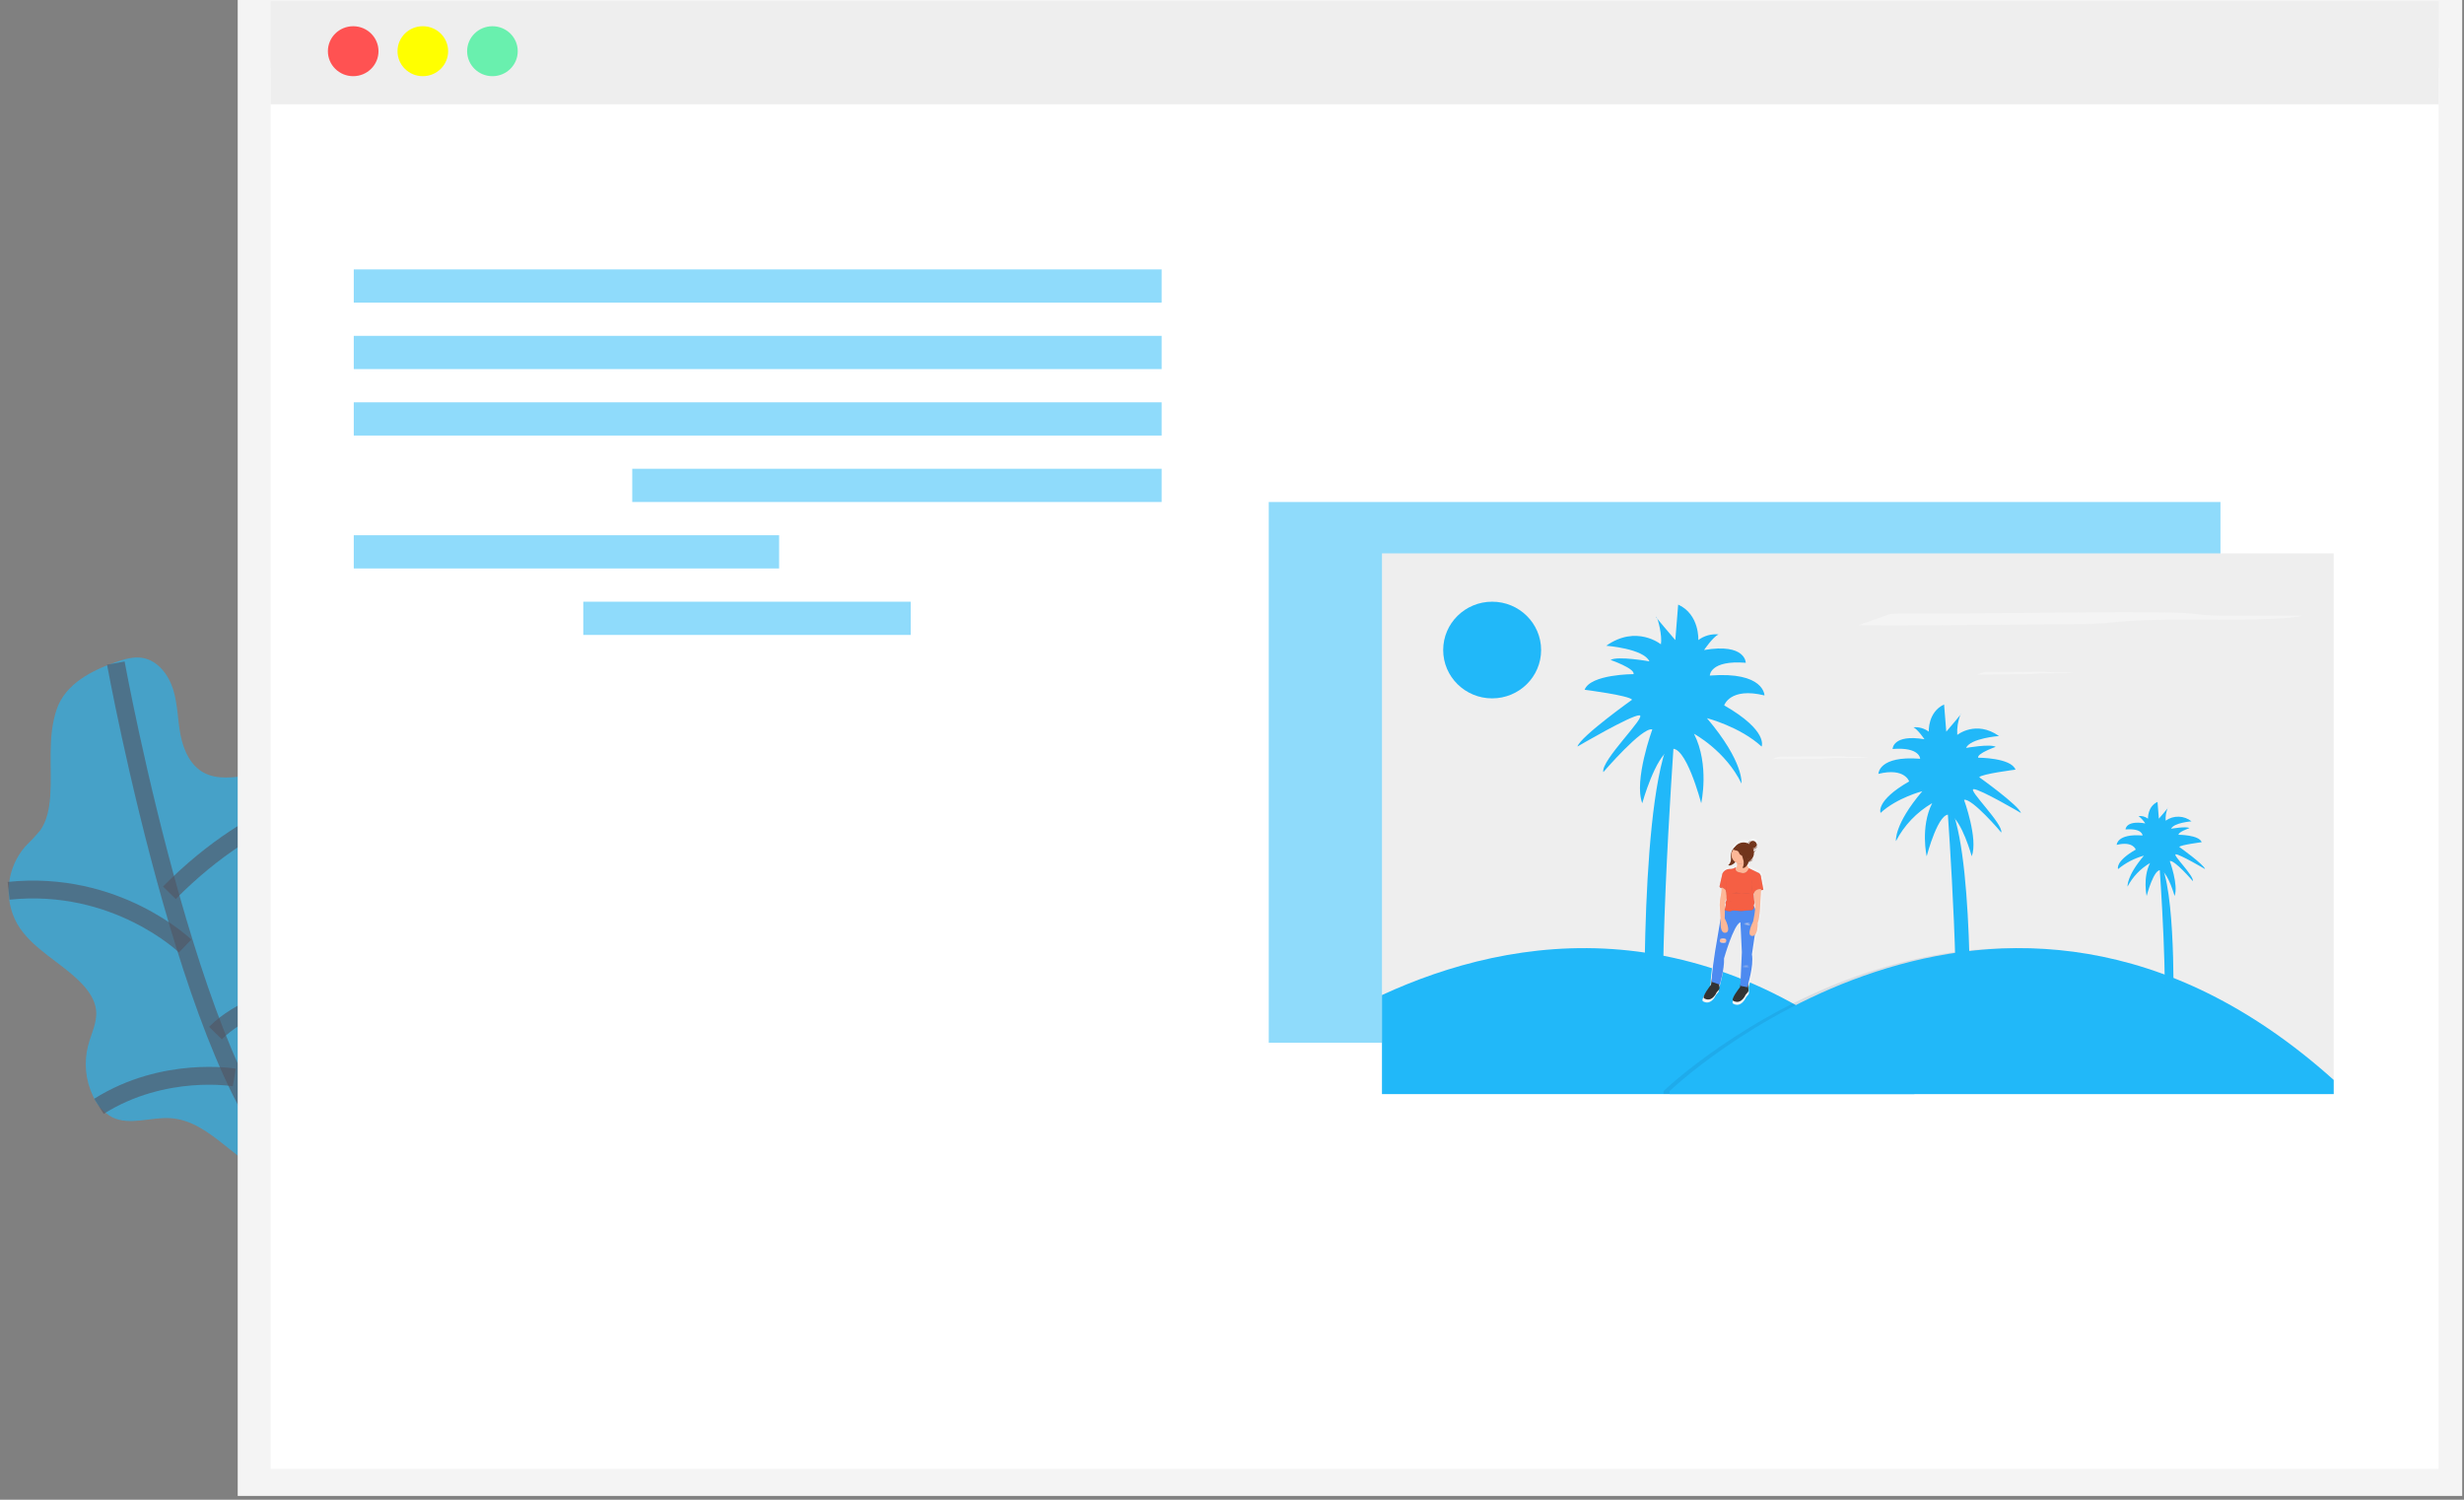<svg width="138" height="84" viewBox="0 0 138 84" fill="none" xmlns="http://www.w3.org/2000/svg">
<rect x="0" y="0" width="138" height="84" fill="#808080" stroke="none"/>
<g clip-path="url(#clip0_1_3189)">
<path opacity="0.6" d="M6.463 37.092C6.953 36.923 7.474 36.762 7.986 36.85C8.843 36.997 9.445 37.799 9.7 38.623C9.955 39.447 9.947 40.315 10.11 41.161C10.273 42.007 10.662 42.882 11.429 43.286C12.197 43.691 13.104 43.532 13.956 43.433C15.073 43.306 16.201 43.296 17.32 43.403C18.259 43.493 19.363 43.806 19.639 44.697C19.865 45.425 19.416 46.168 19.125 46.87C18.566 48.183 18.521 49.734 19.161 51.01C19.8 52.286 21.096 53.237 21.637 54.584C21.794 54.92 21.84 55.298 21.767 55.661C21.687 55.916 21.556 56.152 21.38 56.355C20.955 56.895 20.448 57.37 20.061 57.939C19.253 59.123 19.032 60.595 18.94 62.018C18.847 63.417 18.855 64.821 18.964 66.219C17.911 65.881 16.749 66.182 15.664 65.961C13.356 65.49 11.914 62.793 9.563 62.629C8.451 62.551 7.254 63.069 6.262 62.566C5.788 62.297 5.417 61.881 5.206 61.382C4.787 60.5 4.691 59.501 4.936 58.556C5.107 57.903 5.45 57.264 5.383 56.592C5.326 56.017 4.977 55.509 4.576 55.088C3.432 53.89 1.773 53.157 0.952 51.724C0.579 51.043 0.423 50.267 0.506 49.497C0.588 48.727 0.904 48 1.413 47.411C1.706 47.129 1.984 46.831 2.245 46.52C2.639 45.971 2.759 45.279 2.812 44.608C2.925 42.999 2.641 41.295 3.174 39.731C3.652 38.317 5.112 37.566 6.463 37.092Z" fill="#21B8F9"/>
<path opacity="0.6" d="M6.487 37.139C6.487 37.139 11.167 62.801 17.244 65.862" stroke="#535461" stroke-miterlimit="10"/>
<path opacity="0.6" d="M13.123 60.348C13.123 60.348 9.181 59.672 5.542 61.964" stroke="#535461" stroke-miterlimit="10"/>
<path opacity="0.6" d="M21.716 54.604C21.716 54.604 14.675 55.194 12.069 57.863" stroke="#535461" stroke-miterlimit="10"/>
<path opacity="0.6" d="M19.509 44.242C19.509 44.242 14.495 44.919 9.487 50.004" stroke="#535461" stroke-miterlimit="10"/>
<path opacity="0.6" d="M10.368 52.985C10.368 52.985 6.511 49.262 0.483 49.893" stroke="#535461" stroke-miterlimit="10"/>
<path d="M13.313 0V4.228V83.787H137.9V4.228V0H13.313Z" fill="#F4F4F4"/>
<path d="M136.58 3.802H15.161V82.271H136.58V3.802Z" fill="white"/>
<path opacity="0.5" d="M51.006 33.701H32.668V35.562H51.006V33.701Z" fill="#21B8F9"/>
<path opacity="0.5" d="M43.636 29.979H19.814V31.84H43.636V29.979Z" fill="#21B8F9"/>
<path opacity="0.5" d="M124.36 28.117H71.059V58.404H124.36V28.117Z" fill="#21B8F9"/>
<path d="M130.702 30.994H77.4V61.28H130.702V30.994Z" fill="#EEEEEE"/>
<path d="M107.222 61.28H77.4V55.732C84.686 52.37 95.896 50.482 107.222 61.28Z" fill="#21B8F9"/>
<path opacity="0.1" d="M130.359 60.487V61.281H93.168V61.111C93.168 61.111 111.469 43.52 130.359 60.487Z" fill="#103B66"/>
<path d="M130.702 60.487V61.281H93.51V61.111C93.51 61.111 111.811 43.52 130.702 60.487Z" fill="#21B8F9"/>
<path d="M121.102 57.181H121.713C121.713 57.181 121.903 50.597 121.102 48.565H120.95C120.95 48.565 121.483 56.019 121.102 57.181Z" fill="#21B8F9"/>
<path d="M98.822 49.736L98.693 49.059C98.693 49.01 98.683 48.96 98.663 48.915C98.643 48.869 98.613 48.828 98.577 48.794L97.982 48.506C97.938 48.455 97.902 48.398 97.876 48.337L97.886 48.322C97.919 48.281 97.942 48.235 97.955 48.184C97.956 48.172 97.956 48.158 97.955 48.146H97.963C98.018 48.153 98.074 48.139 98.119 48.108C98.165 48.077 98.196 48.03 98.208 47.976V47.961C98.198 48.007 98.172 48.048 98.136 48.078C98.1 48.109 98.055 48.127 98.008 48.13C98.091 48.076 98.158 48.002 98.205 47.915C98.252 47.828 98.277 47.731 98.277 47.633C98.277 47.633 98.277 47.616 98.277 47.608C98.303 47.592 98.326 47.571 98.343 47.545C98.361 47.52 98.372 47.492 98.378 47.462V47.447C98.371 47.475 98.358 47.502 98.34 47.525C98.322 47.548 98.299 47.568 98.273 47.582C98.269 47.524 98.257 47.467 98.236 47.413H98.251C98.31 47.413 98.366 47.39 98.407 47.349C98.449 47.308 98.472 47.253 98.472 47.195C98.472 47.195 98.472 47.184 98.472 47.179C98.468 47.234 98.444 47.286 98.403 47.324C98.362 47.361 98.309 47.382 98.253 47.383H98.225V47.372C98.291 47.353 98.35 47.315 98.395 47.264C98.44 47.213 98.469 47.15 98.479 47.083C98.479 47.083 98.479 47.073 98.479 47.068C98.476 47.11 98.461 47.151 98.434 47.184C98.438 47.13 98.42 47.077 98.385 47.035C98.35 46.993 98.301 46.965 98.246 46.957C98.192 46.949 98.137 46.961 98.091 46.992C98.045 47.022 98.013 47.068 97.999 47.12L97.96 47.098C97.972 47.055 97.998 47.016 98.034 46.987C98.069 46.959 98.113 46.942 98.159 46.939H98.143C98.097 46.939 98.052 46.953 98.014 46.979C97.976 47.006 97.948 47.043 97.932 47.086C97.8 47.026 97.65 47.014 97.509 47.054C97.369 47.094 97.248 47.182 97.168 47.303C97.122 47.337 97.062 47.386 97.063 47.428C97.044 47.448 97.026 47.469 97.01 47.492C96.945 47.634 96.921 47.79 96.942 47.944C96.951 48.021 96.942 48.098 96.914 48.171C96.887 48.243 96.842 48.307 96.784 48.359C96.81 48.369 96.837 48.375 96.865 48.375C96.892 48.375 96.92 48.369 96.945 48.359C96.996 48.337 97.044 48.31 97.087 48.276C97.128 48.252 97.162 48.219 97.189 48.179V48.171C97.217 48.19 97.248 48.206 97.279 48.218C97.291 48.32 97.295 48.437 97.249 48.475L97.257 48.457C97.147 48.539 97.009 48.578 96.871 48.565C96.788 48.57 96.708 48.596 96.638 48.64C96.568 48.685 96.511 48.746 96.472 48.819L96.285 49.589V49.602V49.616C96.288 49.626 96.294 49.636 96.302 49.643C96.309 49.651 96.319 49.656 96.33 49.658L96.388 49.673C96.397 49.805 96.384 49.937 96.349 50.064C96.31 50.254 96.287 50.446 96.282 50.64C96.296 50.736 96.32 51.239 96.332 51.477C96.311 51.559 96.294 51.641 96.282 51.724L96.006 53.359C96.006 53.359 95.8 54.666 95.811 55.062L95.775 55.291C95.775 55.291 95.214 55.985 95.379 56.083C95.543 56.181 95.797 56.223 96.038 55.854C96.071 55.767 96.124 55.689 96.193 55.626C96.22 55.602 96.242 55.573 96.255 55.54C96.268 55.506 96.273 55.47 96.27 55.435L96.253 55.266L96.282 55.276H96.299C96.299 55.276 96.575 54.381 96.544 53.753C96.544 53.753 97.058 51.956 97.444 51.673V51.661L97.48 51.645L97.562 53.386L97.478 55.304L97.459 55.419C97.459 55.419 96.899 56.113 97.063 56.211C97.228 56.309 97.482 56.352 97.723 55.983C97.756 55.896 97.809 55.818 97.877 55.755C97.905 55.731 97.926 55.702 97.94 55.668C97.953 55.635 97.958 55.599 97.955 55.563L97.929 55.309C98.025 54.986 98.272 54.056 98.171 53.516L98.342 52.369C98.513 52.178 98.491 51.692 98.491 51.692C98.626 51.413 98.662 50.318 98.662 50.318L98.697 49.777C98.722 49.775 98.748 49.775 98.774 49.777H98.791H98.801V49.767C98.806 49.762 98.81 49.757 98.813 49.751H98.824V49.738L98.822 49.736ZM98.342 50.836C98.327 50.799 98.309 50.761 98.291 50.724H98.277V50.711C98.276 50.706 98.276 50.702 98.277 50.697V50.684C98.285 50.665 98.292 50.647 98.297 50.628C98.32 50.593 98.331 50.552 98.33 50.511C98.35 50.618 98.354 50.728 98.342 50.836ZM98.291 50.372L98.256 50.01L98.267 49.981L98.313 50.442L98.291 50.372ZM96.666 50.421C96.654 50.435 96.645 50.45 96.64 50.467C96.635 50.484 96.633 50.502 96.635 50.52C96.635 50.52 96.635 50.52 96.635 50.531C96.635 50.568 96.64 50.604 96.65 50.64L96.597 50.866V50.433C96.632 50.388 96.663 50.339 96.69 50.288C96.695 50.334 96.687 50.38 96.666 50.421Z" fill="#F4F4F4"/>
<path d="M97.504 54.952L97.451 55.291C97.451 55.291 96.911 55.968 97.07 56.054C97.23 56.14 97.473 56.189 97.706 55.834C97.737 55.75 97.788 55.675 97.853 55.614C97.88 55.591 97.9 55.563 97.913 55.531C97.926 55.499 97.931 55.464 97.927 55.43L97.874 54.913L97.504 54.952Z" fill="#333333"/>
<path d="M95.879 54.819L95.826 55.157C95.826 55.157 95.286 55.834 95.445 55.92C95.605 56.007 95.848 56.056 96.081 55.7C96.113 55.617 96.163 55.541 96.229 55.48C96.255 55.458 96.276 55.429 96.288 55.397C96.301 55.365 96.306 55.33 96.302 55.296L96.249 54.78L95.879 54.819Z" fill="#333333"/>
<path d="M96.662 50.907C96.662 50.907 96.409 51.088 96.32 51.717L96.054 53.293C96.054 53.293 95.829 54.721 95.871 54.995L96.32 55.147C96.32 55.147 96.585 54.284 96.556 53.684C96.556 53.684 97.096 51.785 97.475 51.653L97.555 53.33L97.47 55.216L97.854 55.292C97.854 55.292 98.243 54.091 98.119 53.455L98.32 52.101C98.32 52.101 98.549 51.379 98.231 50.748L96.662 50.907Z" fill="#4D8AF0"/>
<g opacity="0.1">
<path opacity="0.1" d="M97.435 51.679V51.65C97.056 51.783 96.517 53.68 96.517 53.68C96.507 54.171 96.43 54.659 96.285 55.129L96.333 55.145C96.333 55.145 96.599 54.283 96.57 53.682C96.568 53.684 97.062 51.958 97.435 51.679Z" fill="#103B66"/>
<path opacity="0.1" d="M98.246 50.756H98.195C98.379 51.181 98.409 51.654 98.28 52.098L98.08 53.452C98.198 54.054 97.853 55.162 97.817 55.279L97.867 55.289C97.867 55.289 98.256 54.088 98.133 53.452L98.333 52.098C98.333 52.098 98.565 51.379 98.246 50.756Z" fill="#103B66"/>
</g>
<path d="M97.585 54.178H97.783L97.955 54.194H97.895L97.585 54.178Z" fill="#F0E4E4"/>
<path d="M97.585 54.137H97.783L97.955 54.154H97.895L97.585 54.137Z" fill="#F0E4E4"/>
<path d="M97.585 54.096H97.783L97.955 54.113H97.895L97.585 54.096Z" fill="#F0E4E4"/>
<path d="M97.585 54.054H97.783L97.955 54.071H97.895L97.585 54.054Z" fill="#F0E4E4"/>
<path d="M96.573 52.574H96.431C96.368 52.574 96.316 52.624 96.316 52.687C96.316 52.749 96.368 52.8 96.431 52.8H96.573C96.637 52.8 96.688 52.749 96.688 52.687C96.688 52.624 96.637 52.574 96.573 52.574Z" fill="#FDB797"/>
<path d="M96.318 52.792H96.517L96.688 52.812H96.628L96.318 52.792Z" fill="#F0E4E4"/>
<path d="M96.318 52.771H96.517L96.688 52.792H96.628L96.318 52.771Z" fill="#F0E4E4"/>
<path d="M96.318 52.751H96.517L96.688 52.772H96.628L96.318 52.751Z" fill="#F0E4E4"/>
<path d="M96.318 52.731H96.517L96.688 52.751H96.628L96.318 52.731Z" fill="#F0E4E4"/>
<path d="M96.318 52.635L96.517 52.626L96.688 52.653H96.628L96.318 52.635Z" fill="#F0E4E4"/>
<path d="M96.318 52.604L96.517 52.596L96.688 52.623H96.628L96.318 52.604Z" fill="#F0E4E4"/>
<path d="M96.318 52.568L96.517 52.56L96.688 52.587H96.628L96.318 52.568Z" fill="#F0E4E4"/>
<path d="M98.172 50.059C98.331 49.948 98.514 49.877 98.707 49.851C98.72 49.851 98.733 49.846 98.742 49.837C98.751 49.828 98.757 49.815 98.757 49.802C98.757 49.802 98.308 49.628 98.172 50.059Z" fill="#F55F44"/>
<path opacity="0.1" d="M98.757 49.8C98.757 49.8 98.308 49.631 98.172 50.057C98.172 50.057 98.503 49.807 98.733 49.848" fill="#103B66"/>
<path opacity="0.1" d="M98.642 49.624L98.594 50.377C98.594 50.377 98.565 51.433 98.434 51.7C98.434 51.7 98.471 52.442 98.121 52.423C97.771 52.404 98.179 51.613 98.179 51.613C98.179 51.613 98.366 50.789 98.27 50.528L98.179 49.624H98.642Z" fill="#103B66"/>
<path d="M98.647 49.624L98.599 50.377C98.599 50.377 98.57 51.433 98.44 51.7C98.44 51.7 98.476 52.442 98.126 52.423C97.776 52.404 98.184 51.613 98.184 51.613C98.184 51.613 98.371 50.789 98.275 50.528L98.184 49.624H98.647Z" fill="#FDB797"/>
<path d="M97.658 51.809H97.857L98.028 51.826H97.968L97.658 51.809Z" fill="#F0E4E4"/>
<path d="M97.67 51.809H97.869L98.04 51.826H97.984L97.67 51.809Z" fill="#F0E4E4"/>
<path d="M97.658 51.768H97.857L98.028 51.785H97.968L97.658 51.768Z" fill="#F0E4E4"/>
<path d="M97.67 51.768H97.869L98.04 51.785H97.984L97.67 51.768Z" fill="#F0E4E4"/>
<path d="M97.658 51.726H97.857L98.028 51.743H97.968L97.658 51.726Z" fill="#F0E4E4"/>
<path d="M97.67 51.726H97.869L98.04 51.743H97.984L97.67 51.726Z" fill="#F0E4E4"/>
<path d="M97.658 51.685H97.857L98.028 51.702H97.968L97.658 51.685Z" fill="#F0E4E4"/>
<path d="M97.67 51.685H97.869L98.04 51.702H97.984L97.67 51.685Z" fill="#F0E4E4"/>
<path d="M96.318 49.673C96.318 49.686 96.322 49.699 96.33 49.709C96.338 49.719 96.35 49.727 96.362 49.729C96.488 49.76 96.605 49.818 96.705 49.898C96.894 50.044 96.505 49.607 96.505 49.607L96.374 49.636L96.321 49.684L96.318 49.673Z" fill="#F55F44"/>
<path opacity="0.1" d="M96.318 49.673C96.318 49.686 96.322 49.699 96.33 49.709C96.338 49.719 96.35 49.727 96.362 49.729C96.488 49.76 96.605 49.818 96.705 49.898C96.894 50.044 96.505 49.607 96.505 49.607L96.374 49.636L96.321 49.684L96.318 49.673Z" fill="#103B66"/>
<path opacity="0.1" d="M96.421 49.572C96.433 49.756 96.421 49.94 96.385 50.12C96.347 50.303 96.325 50.488 96.32 50.673C96.337 50.795 96.373 51.601 96.373 51.601C96.373 51.601 96.308 52.306 96.656 52.242C97.003 52.178 96.602 51.437 96.602 51.437L96.62 50.474C96.714 50.347 96.773 50.199 96.791 50.042C96.817 49.811 96.421 49.572 96.421 49.572Z" fill="#103B66"/>
<path d="M96.416 49.572C96.428 49.756 96.416 49.94 96.38 50.12C96.342 50.303 96.32 50.488 96.314 50.673C96.332 50.795 96.368 51.601 96.368 51.601C96.368 51.601 96.302 52.306 96.65 52.242C96.998 52.178 96.597 51.437 96.597 51.437L96.614 50.474C96.709 50.347 96.768 50.199 96.786 50.042C96.81 49.811 96.416 49.572 96.416 49.572Z" fill="#FDB797"/>
<path d="M97.012 47.626C96.949 47.762 96.926 47.913 96.945 48.061C96.954 48.135 96.945 48.21 96.918 48.279C96.892 48.349 96.849 48.411 96.793 48.46C96.817 48.471 96.844 48.476 96.871 48.476C96.897 48.476 96.924 48.471 96.948 48.46C96.998 48.44 97.044 48.413 97.086 48.381C97.125 48.357 97.158 48.325 97.183 48.288C97.207 48.229 97.215 48.166 97.206 48.103C97.206 47.993 97.216 47.882 97.235 47.773C97.245 47.706 97.31 47.521 97.235 47.486C97.159 47.45 97.044 47.575 97.012 47.626Z" fill="#72351C"/>
<path d="M97.651 48.339C97.974 48.339 98.236 48.08 98.236 47.761C98.236 47.443 97.974 47.184 97.651 47.184C97.329 47.184 97.067 47.443 97.067 47.761C97.067 48.08 97.329 48.339 97.651 48.339Z" fill="#72351C"/>
<path d="M97.249 48.166C97.249 48.166 97.331 48.504 97.249 48.574C97.166 48.643 97 48.772 97.125 48.871C97.25 48.971 97.698 49.141 97.847 49.058C97.996 48.975 98.165 49 98.124 48.831C98.083 48.662 97.757 48.697 97.752 47.856L97.249 48.166Z" fill="#FDB797"/>
<path opacity="0.1" d="M97.514 48.895C97.514 48.895 97.797 49.024 97.951 48.641L98.525 48.919C98.561 48.952 98.589 48.992 98.608 49.036C98.627 49.08 98.637 49.128 98.637 49.176L98.76 49.829C98.76 49.829 98.34 49.689 98.21 50.075L98.246 50.442C98.273 50.532 98.266 50.63 98.227 50.716C98.224 50.724 98.222 50.732 98.222 50.74C98.222 50.749 98.224 50.757 98.227 50.765C98.236 50.792 98.238 50.82 98.233 50.848C98.229 50.875 98.218 50.901 98.201 50.924C98.184 50.947 98.162 50.965 98.137 50.978C98.112 50.991 98.084 50.998 98.056 50.998C97.901 51 97.747 51.012 97.595 51.034C97.471 51.069 97.098 50.965 96.974 51.034C96.851 51.103 96.59 50.981 96.59 50.981L96.661 50.684C96.661 50.684 96.613 50.538 96.673 50.486C96.733 50.433 96.697 49.978 96.643 49.849C96.643 49.849 96.431 49.651 96.301 49.68L96.472 48.927C96.509 48.857 96.564 48.798 96.631 48.755C96.698 48.712 96.776 48.687 96.856 48.682C96.989 48.694 97.121 48.656 97.228 48.577C97.228 48.577 97.099 48.855 97.514 48.895Z" fill="#103B66"/>
<path opacity="0.1" d="M97.543 48.882C97.62 48.902 97.826 48.924 97.949 48.618L98.524 48.895C98.559 48.928 98.587 48.968 98.606 49.012C98.625 49.057 98.635 49.104 98.635 49.152L98.758 49.806C98.758 49.806 98.338 49.665 98.208 50.051L98.244 50.418L98.268 50.491C98.278 50.522 98.281 50.555 98.276 50.587C98.271 50.62 98.258 50.65 98.239 50.677C98.231 50.686 98.225 50.697 98.223 50.709C98.221 50.721 98.223 50.733 98.227 50.745C98.236 50.771 98.238 50.8 98.233 50.827C98.229 50.855 98.218 50.881 98.201 50.904C98.184 50.927 98.162 50.945 98.137 50.958C98.112 50.971 98.084 50.978 98.056 50.978C97.901 50.98 97.747 50.992 97.595 51.014C97.471 51.049 97.098 50.944 96.974 51.014C96.851 51.083 96.59 50.961 96.59 50.961L96.661 50.663C96.661 50.663 96.613 50.518 96.673 50.465C96.733 50.413 96.697 49.958 96.643 49.829C96.643 49.829 96.431 49.631 96.301 49.66L96.472 48.907C96.509 48.837 96.564 48.777 96.631 48.734C96.698 48.691 96.776 48.666 96.856 48.662C96.989 48.673 97.121 48.636 97.228 48.557C97.228 48.557 97.089 48.807 97.454 48.861L97.543 48.882Z" fill="#103B66"/>
<path d="M97.543 48.894C97.62 48.914 97.826 48.936 97.95 48.63L98.524 48.907C98.559 48.94 98.587 48.98 98.606 49.024C98.625 49.069 98.635 49.116 98.635 49.164L98.758 49.817C98.758 49.817 98.338 49.677 98.208 50.063L98.244 50.43C98.271 50.52 98.265 50.618 98.225 50.704C98.222 50.712 98.22 50.72 98.22 50.728C98.22 50.737 98.222 50.745 98.225 50.753C98.234 50.78 98.236 50.808 98.232 50.836C98.227 50.864 98.216 50.89 98.199 50.912C98.183 50.935 98.161 50.954 98.136 50.967C98.11 50.979 98.082 50.986 98.054 50.986C97.9 50.988 97.746 51 97.593 51.022C97.47 51.058 97.096 50.953 96.973 51.022C96.849 51.091 96.589 50.97 96.589 50.97L96.659 50.672C96.659 50.672 96.611 50.526 96.671 50.474C96.731 50.421 96.695 49.966 96.642 49.838C96.642 49.838 96.429 49.64 96.299 49.669L96.47 48.916C96.507 48.845 96.562 48.786 96.629 48.743C96.697 48.7 96.774 48.675 96.854 48.67C96.987 48.682 97.12 48.645 97.226 48.565C97.226 48.565 97.087 48.816 97.453 48.87L97.543 48.894Z" fill="#F55F44"/>
<path opacity="0.1" d="M96.683 50.472C96.729 50.488 96.779 50.488 96.825 50.472C96.881 50.455 96.941 50.455 96.996 50.472" fill="#103B66"/>
<path opacity="0.1" d="M96.755 50.059C96.922 50.067 97.089 50.041 97.245 49.983C97.245 49.983 97.848 50.129 98.02 50.024" fill="#103B66"/>
<path opacity="0.1" d="M96.695 49.347C96.717 49.451 96.717 49.558 96.695 49.662C96.695 49.662 96.666 49.936 96.712 49.983" fill="#103B66"/>
<path opacity="0.1" d="M98.131 49.283C98.153 49.386 98.153 49.494 98.131 49.597C98.131 49.597 98.102 49.871 98.148 49.919" fill="#103B66"/>
<path opacity="0.1" d="M97.761 47.887L97.259 48.196C97.272 48.252 97.281 48.309 97.288 48.365C97.345 48.388 97.406 48.4 97.468 48.399C97.591 48.391 97.706 48.339 97.794 48.254C97.771 48.133 97.76 48.01 97.761 47.887Z" fill="#103B66"/>
<path d="M97.458 48.362C97.725 48.362 97.943 48.148 97.943 47.883C97.943 47.619 97.725 47.405 97.458 47.405C97.19 47.405 96.972 47.619 96.972 47.883C96.972 48.148 97.19 48.362 97.458 48.362Z" fill="#FDB797"/>
<path d="M97.927 48.235C97.874 48.225 97.828 48.196 97.796 48.154C97.764 48.111 97.75 48.058 97.756 48.005V48.019C97.746 48.074 97.758 48.13 97.79 48.176C97.822 48.222 97.871 48.253 97.926 48.263C97.982 48.273 98.039 48.261 98.085 48.23C98.132 48.198 98.164 48.15 98.174 48.095V48.08C98.161 48.132 98.128 48.177 98.082 48.206C98.036 48.235 97.981 48.246 97.927 48.235Z" fill="#72351C"/>
<path d="M98.172 47.516C98.29 47.516 98.385 47.422 98.385 47.306C98.385 47.191 98.29 47.097 98.172 47.097C98.055 47.097 97.96 47.191 97.96 47.306C97.96 47.422 98.055 47.516 98.172 47.516Z" fill="#72351C"/>
<path d="M98.213 47.528C98.16 47.528 98.108 47.508 98.068 47.472C98.029 47.436 98.005 47.386 98.001 47.334C98.001 47.334 98.001 47.344 98.001 47.349C98.001 47.404 98.023 47.458 98.063 47.497C98.103 47.536 98.157 47.559 98.213 47.559C98.27 47.559 98.324 47.536 98.364 47.497C98.403 47.458 98.426 47.404 98.426 47.349C98.426 47.349 98.426 47.339 98.426 47.334C98.422 47.386 98.398 47.436 98.359 47.472C98.319 47.508 98.267 47.528 98.213 47.528Z" fill="#72351C"/>
<path d="M98.092 47.728C98.039 47.718 97.992 47.688 97.96 47.646C97.928 47.603 97.914 47.55 97.92 47.498V47.511C97.91 47.566 97.922 47.622 97.954 47.668C97.986 47.714 98.035 47.745 98.091 47.756C98.146 47.766 98.204 47.754 98.25 47.722C98.296 47.691 98.328 47.642 98.339 47.587V47.572C98.326 47.624 98.293 47.669 98.247 47.699C98.201 47.727 98.145 47.738 98.092 47.728Z" fill="#72351C"/>
<path d="M98.213 47.416C98.159 47.416 98.107 47.396 98.068 47.36C98.028 47.323 98.004 47.273 98.001 47.22C98.001 47.22 98.001 47.23 98.001 47.235C98.001 47.291 98.023 47.344 98.063 47.384C98.103 47.423 98.157 47.445 98.213 47.445C98.27 47.445 98.324 47.423 98.364 47.384C98.403 47.344 98.426 47.291 98.426 47.235C98.426 47.235 98.426 47.225 98.426 47.22C98.422 47.273 98.398 47.323 98.359 47.36C98.32 47.396 98.267 47.416 98.213 47.416Z" fill="#72351C"/>
<path d="M97.917 47.303C97.917 47.25 97.938 47.199 97.975 47.16C98.013 47.121 98.063 47.098 98.117 47.095H98.102C98.046 47.095 97.992 47.117 97.952 47.156C97.912 47.196 97.889 47.249 97.889 47.305C97.889 47.36 97.912 47.414 97.952 47.453C97.992 47.492 98.046 47.514 98.102 47.514H98.117C98.063 47.511 98.012 47.488 97.974 47.449C97.937 47.409 97.916 47.357 97.917 47.303Z" fill="#72351C"/>
<path opacity="0.1" d="M97.54 47.577C97.521 47.756 97.544 47.937 97.608 48.105C97.64 48.187 97.654 48.274 97.65 48.361C97.645 48.449 97.623 48.534 97.583 48.612C97.609 48.618 97.636 48.618 97.663 48.612C97.689 48.605 97.713 48.593 97.734 48.575C97.776 48.538 97.813 48.496 97.843 48.448C97.875 48.41 97.898 48.365 97.91 48.316C97.915 48.24 97.903 48.164 97.876 48.093C97.843 47.963 97.818 47.832 97.804 47.699C97.793 47.618 97.804 47.384 97.711 47.36C97.619 47.337 97.557 47.509 97.54 47.577Z" fill="#103B66"/>
<path d="M97.552 47.572C97.533 47.751 97.556 47.932 97.62 48.1C97.652 48.182 97.666 48.269 97.662 48.356C97.657 48.444 97.635 48.529 97.595 48.608C97.621 48.614 97.648 48.613 97.675 48.607C97.701 48.6 97.725 48.588 97.746 48.57C97.788 48.534 97.825 48.491 97.855 48.444C97.887 48.405 97.91 48.36 97.922 48.312C97.927 48.236 97.915 48.159 97.888 48.088C97.855 47.959 97.83 47.827 97.816 47.694C97.805 47.613 97.816 47.379 97.723 47.356C97.631 47.332 97.569 47.503 97.552 47.572Z" fill="#72351C"/>
<path opacity="0.1" d="M97.343 47.697C97.384 47.74 97.392 47.802 97.427 47.85C97.457 47.882 97.495 47.907 97.536 47.923C97.577 47.94 97.622 47.947 97.667 47.944C97.691 47.943 97.715 47.948 97.737 47.96C97.775 47.983 97.776 48.037 97.8 48.075C97.813 48.088 97.829 48.099 97.846 48.106C97.863 48.114 97.882 48.118 97.901 48.118C97.919 48.118 97.938 48.114 97.955 48.106C97.972 48.099 97.988 48.088 98.001 48.075C98.05 48.016 98.078 47.943 98.078 47.867C98.086 47.783 98.086 47.698 98.078 47.614C98.076 47.518 98.037 47.427 97.97 47.357C97.914 47.316 97.849 47.288 97.78 47.276C97.686 47.243 97.585 47.236 97.487 47.254C97.439 47.27 97.394 47.292 97.353 47.32C97.295 47.357 97.238 47.395 97.182 47.433C97.118 47.477 96.998 47.565 97.115 47.613C97.189 47.647 97.281 47.631 97.343 47.697Z" fill="#103B66"/>
<path d="M97.355 47.691C97.396 47.733 97.404 47.795 97.439 47.843C97.469 47.875 97.507 47.9 97.548 47.917C97.59 47.933 97.634 47.94 97.679 47.938C97.703 47.936 97.727 47.941 97.749 47.953C97.787 47.976 97.788 48.031 97.812 48.068C97.825 48.081 97.841 48.092 97.858 48.1C97.875 48.107 97.894 48.111 97.913 48.111C97.931 48.111 97.95 48.107 97.967 48.1C97.984 48.092 98 48.081 98.013 48.068C98.062 48.009 98.09 47.936 98.09 47.86C98.098 47.776 98.098 47.691 98.09 47.608C98.088 47.511 98.049 47.42 97.982 47.35C97.926 47.309 97.861 47.281 97.792 47.269C97.698 47.236 97.597 47.229 97.499 47.247C97.451 47.263 97.406 47.285 97.365 47.313C97.307 47.35 97.25 47.388 97.194 47.426C97.13 47.471 97.01 47.559 97.127 47.606C97.201 47.64 97.298 47.626 97.355 47.691Z" fill="#72351C"/>
<path d="M109.323 59.259H110.307C110.307 59.259 110.615 48.628 109.323 45.347H109.076C109.076 45.347 109.94 57.372 109.323 59.259Z" fill="#21B8F9"/>
<path d="M121.522 48.227C121.522 48.227 122.018 49.58 121.79 50.183C121.79 50.183 121.447 48.941 121.046 48.753C120.645 48.565 120.227 50.183 120.227 50.183C120.227 50.183 119.999 49.167 120.417 48.338C119.88 48.652 119.444 49.108 119.159 49.655C119.159 49.655 119.083 49.09 120.074 47.924C119.542 48.07 119.049 48.327 118.626 48.677C118.626 48.677 118.436 48.262 119.616 47.585C119.616 47.585 119.464 47.096 118.549 47.321C118.549 47.321 118.549 46.682 119.997 46.795C119.997 46.795 119.997 46.381 119.044 46.457C119.044 46.457 119.044 45.931 120.149 46.118C120.047 45.96 119.919 45.82 119.769 45.704C119.959 45.687 120.15 45.74 120.302 45.855C120.302 45.855 120.264 45.178 120.835 44.914L120.91 45.855C120.91 45.855 121.551 45.11 121.406 45.252C121.314 45.479 121.275 45.723 121.291 45.966C121.503 45.814 121.759 45.735 122.021 45.742C122.283 45.748 122.536 45.84 122.739 46.003C122.739 46.003 121.748 46.078 121.596 46.418C121.596 46.418 122.434 46.267 122.624 46.381C122.624 46.381 121.976 46.606 122.014 46.756C122.014 46.756 123.157 46.756 123.31 47.171C123.31 47.171 122.129 47.321 122.052 47.435C122.052 47.435 123.423 48.413 123.5 48.677C123.5 48.677 122.09 47.849 121.862 47.849C121.634 47.849 122.89 49.054 122.814 49.353C122.818 49.355 121.788 48.151 121.522 48.227Z" fill="#21B8F9"/>
<path d="M99.869 42.378C99.8 42.378 99.725 42.378 99.674 42.378C99.65 42.379 99.627 42.383 99.605 42.391L99.262 42.515C99.545 42.515 99.838 42.515 100.128 42.515L101.749 42.503C101.921 42.503 102.092 42.503 102.226 42.491C102.318 42.491 102.387 42.474 102.471 42.467C102.778 42.44 103.225 42.445 103.626 42.447C103.969 42.459 104.313 42.442 104.654 42.398H103.797C103.705 42.398 103.607 42.398 103.527 42.398C103.446 42.398 103.372 42.383 103.288 42.374C103.149 42.362 102.958 42.361 102.774 42.361C101.797 42.361 100.831 42.383 99.869 42.378Z" fill="#F4F4F4"/>
<path d="M93.427 59.78H92.138C92.138 59.78 91.735 45.865 93.427 41.571H93.749C93.749 41.571 92.621 57.315 93.427 59.78Z" fill="#21B8F9"/>
<path d="M110 44.8C110 44.8 110.8 46.988 110.43 47.959C110.43 47.959 109.876 45.954 109.23 45.651C108.584 45.349 107.907 47.959 107.907 47.959C107.907 47.959 107.539 46.32 108.216 44.983C107.349 45.489 106.645 46.227 106.185 47.11C106.185 47.11 106.061 46.198 107.662 44.315C107.662 44.315 106.246 44.679 105.324 45.53C105.324 45.53 105.016 44.861 106.925 43.768C106.925 43.768 106.678 42.978 105.203 43.344C105.203 43.344 105.203 42.312 107.54 42.498C107.54 42.498 107.54 41.829 105.998 41.951C105.998 41.951 105.998 41.105 107.782 41.405C107.782 41.405 107.413 40.858 107.167 40.736C107.473 40.709 107.779 40.796 108.024 40.98C108.024 40.98 107.962 39.887 108.881 39.457L109.004 40.98C109.004 40.98 110.032 39.777 109.804 40.009C109.657 40.375 109.594 40.769 109.619 41.163C109.619 41.163 110.665 40.317 111.957 41.224C111.957 41.224 110.356 41.345 110.111 41.892C110.111 41.892 111.465 41.648 111.772 41.831C111.772 41.831 110.726 42.195 110.788 42.438C110.788 42.438 112.634 42.438 112.881 43.107C112.881 43.107 110.973 43.35 110.85 43.531C110.85 43.531 113.066 45.112 113.188 45.536C113.188 45.536 110.912 44.2 110.541 44.2C110.171 44.2 112.202 46.144 112.084 46.63C112.092 46.623 110.432 44.682 110 44.8Z" fill="#21B8F9"/>
<path d="M111.352 37.64C111.283 37.64 111.208 37.64 111.157 37.64C111.133 37.641 111.11 37.646 111.088 37.654L110.745 37.777C111.028 37.777 111.321 37.777 111.611 37.777L113.232 37.765C113.404 37.765 113.575 37.765 113.709 37.753C113.801 37.753 113.87 37.736 113.954 37.73C114.26 37.703 114.708 37.708 115.109 37.709C115.452 37.721 115.796 37.704 116.137 37.66H115.28C115.188 37.66 115.09 37.66 115.009 37.66C114.929 37.66 114.855 37.645 114.771 37.637C114.632 37.625 114.44 37.623 114.257 37.623C113.28 37.623 112.313 37.645 111.352 37.64Z" fill="#F4F4F4"/>
<path d="M106.917 34.361C106.603 34.361 106.253 34.361 106.015 34.38C105.909 34.385 105.803 34.407 105.703 34.442L104.09 35.014C105.393 35.046 106.752 35.036 108.087 35.026L115.573 34.968C116.338 34.968 117.14 34.955 117.776 34.911C118.202 34.88 118.516 34.836 118.91 34.803C120.328 34.677 122.393 34.701 124.239 34.708C126.085 34.715 128.313 34.667 128.962 34.484H125C124.573 34.484 124.124 34.484 123.747 34.464C123.306 34.439 123.037 34.392 122.65 34.358C122.009 34.303 121.125 34.297 120.302 34.293C115.786 34.275 111.326 34.38 106.917 34.361Z" fill="#F4F4F4"/>
<path d="M92.54 40.855C92.54 40.855 91.493 43.718 91.977 44.99C91.977 44.99 92.702 42.366 93.546 41.968C94.391 41.571 95.278 44.99 95.278 44.99C95.278 44.99 95.761 42.843 94.875 41.098C94.875 41.098 96.647 42.053 97.533 43.882C97.533 43.882 97.694 42.697 95.6 40.224C95.6 40.224 97.453 40.701 98.661 41.814C98.661 41.814 99.064 40.939 96.566 39.508C96.566 39.508 96.889 38.474 98.822 38.951C98.822 38.951 98.822 37.598 95.761 37.838C95.761 37.838 95.761 36.963 97.775 37.122C97.775 37.122 97.775 36.009 95.439 36.407C95.439 36.407 95.922 35.691 96.244 35.532C95.841 35.495 95.439 35.608 95.117 35.85C95.117 35.85 95.197 34.418 93.989 33.862L93.828 35.85C93.828 35.85 92.474 34.275 92.78 34.578C92.861 34.657 93.103 35.611 93.022 36.088C93.022 36.088 91.651 34.975 89.961 36.168C89.961 36.168 92.055 36.327 92.378 37.043C92.378 37.043 90.606 36.725 90.203 36.963C90.203 36.963 91.574 37.44 91.492 37.758C91.492 37.758 89.075 37.758 88.749 38.633C88.749 38.633 91.246 38.951 91.408 39.19C91.408 39.19 88.508 41.258 88.347 41.814C88.347 41.814 91.327 40.065 91.81 40.065C92.294 40.065 89.635 42.603 89.797 43.246C89.803 43.24 91.985 40.696 92.54 40.855Z" fill="#21B8F9"/>
<path d="M83.57 39.115C85.085 39.115 86.312 37.903 86.312 36.408C86.312 34.913 85.085 33.701 83.57 33.701C82.055 33.701 80.828 34.913 80.828 36.408C80.828 37.903 82.055 39.115 83.57 39.115Z" fill="#21B8F9"/>
<path opacity="0.5" d="M65.06 26.256H35.41V28.117H65.06V26.256Z" fill="#21B8F9"/>
<path opacity="0.5" d="M65.06 22.534H19.814V24.395H65.06V22.534Z" fill="#21B8F9"/>
<path opacity="0.5" d="M65.06 18.811H19.814V20.673H65.06V18.811Z" fill="#21B8F9"/>
<path opacity="0.5" d="M65.06 15.089H19.814V16.95H65.06V15.089Z" fill="#21B8F9"/>
<path d="M136.58 0.069H15.161V5.842H136.58V0.069Z" fill="#EEEEEE"/>
<path d="M27.579 4.267C28.362 4.267 28.997 3.641 28.997 2.868C28.997 2.095 28.362 1.469 27.579 1.469C26.797 1.469 26.162 2.095 26.162 2.868C26.162 3.641 26.797 4.267 27.579 4.267Z" fill="#69F0AE"/>
<path d="M23.68 4.267C24.463 4.267 25.098 3.641 25.098 2.868C25.098 2.095 24.463 1.469 23.68 1.469C22.897 1.469 22.263 2.095 22.263 2.868C22.263 3.641 22.897 4.267 23.68 4.267Z" fill="#FFFF00"/>
<path d="M19.781 4.267C20.564 4.267 21.198 3.641 21.198 2.868C21.198 2.095 20.564 1.469 19.781 1.469C18.998 1.469 18.364 2.095 18.364 2.868C18.364 3.641 18.998 4.267 19.781 4.267Z" fill="#FF5252"/>
</g>
<defs>
<clipPath id="clip0_1_3189">
<rect width="138" height="84" fill="white"/>
</clipPath>
</defs>
</svg>
